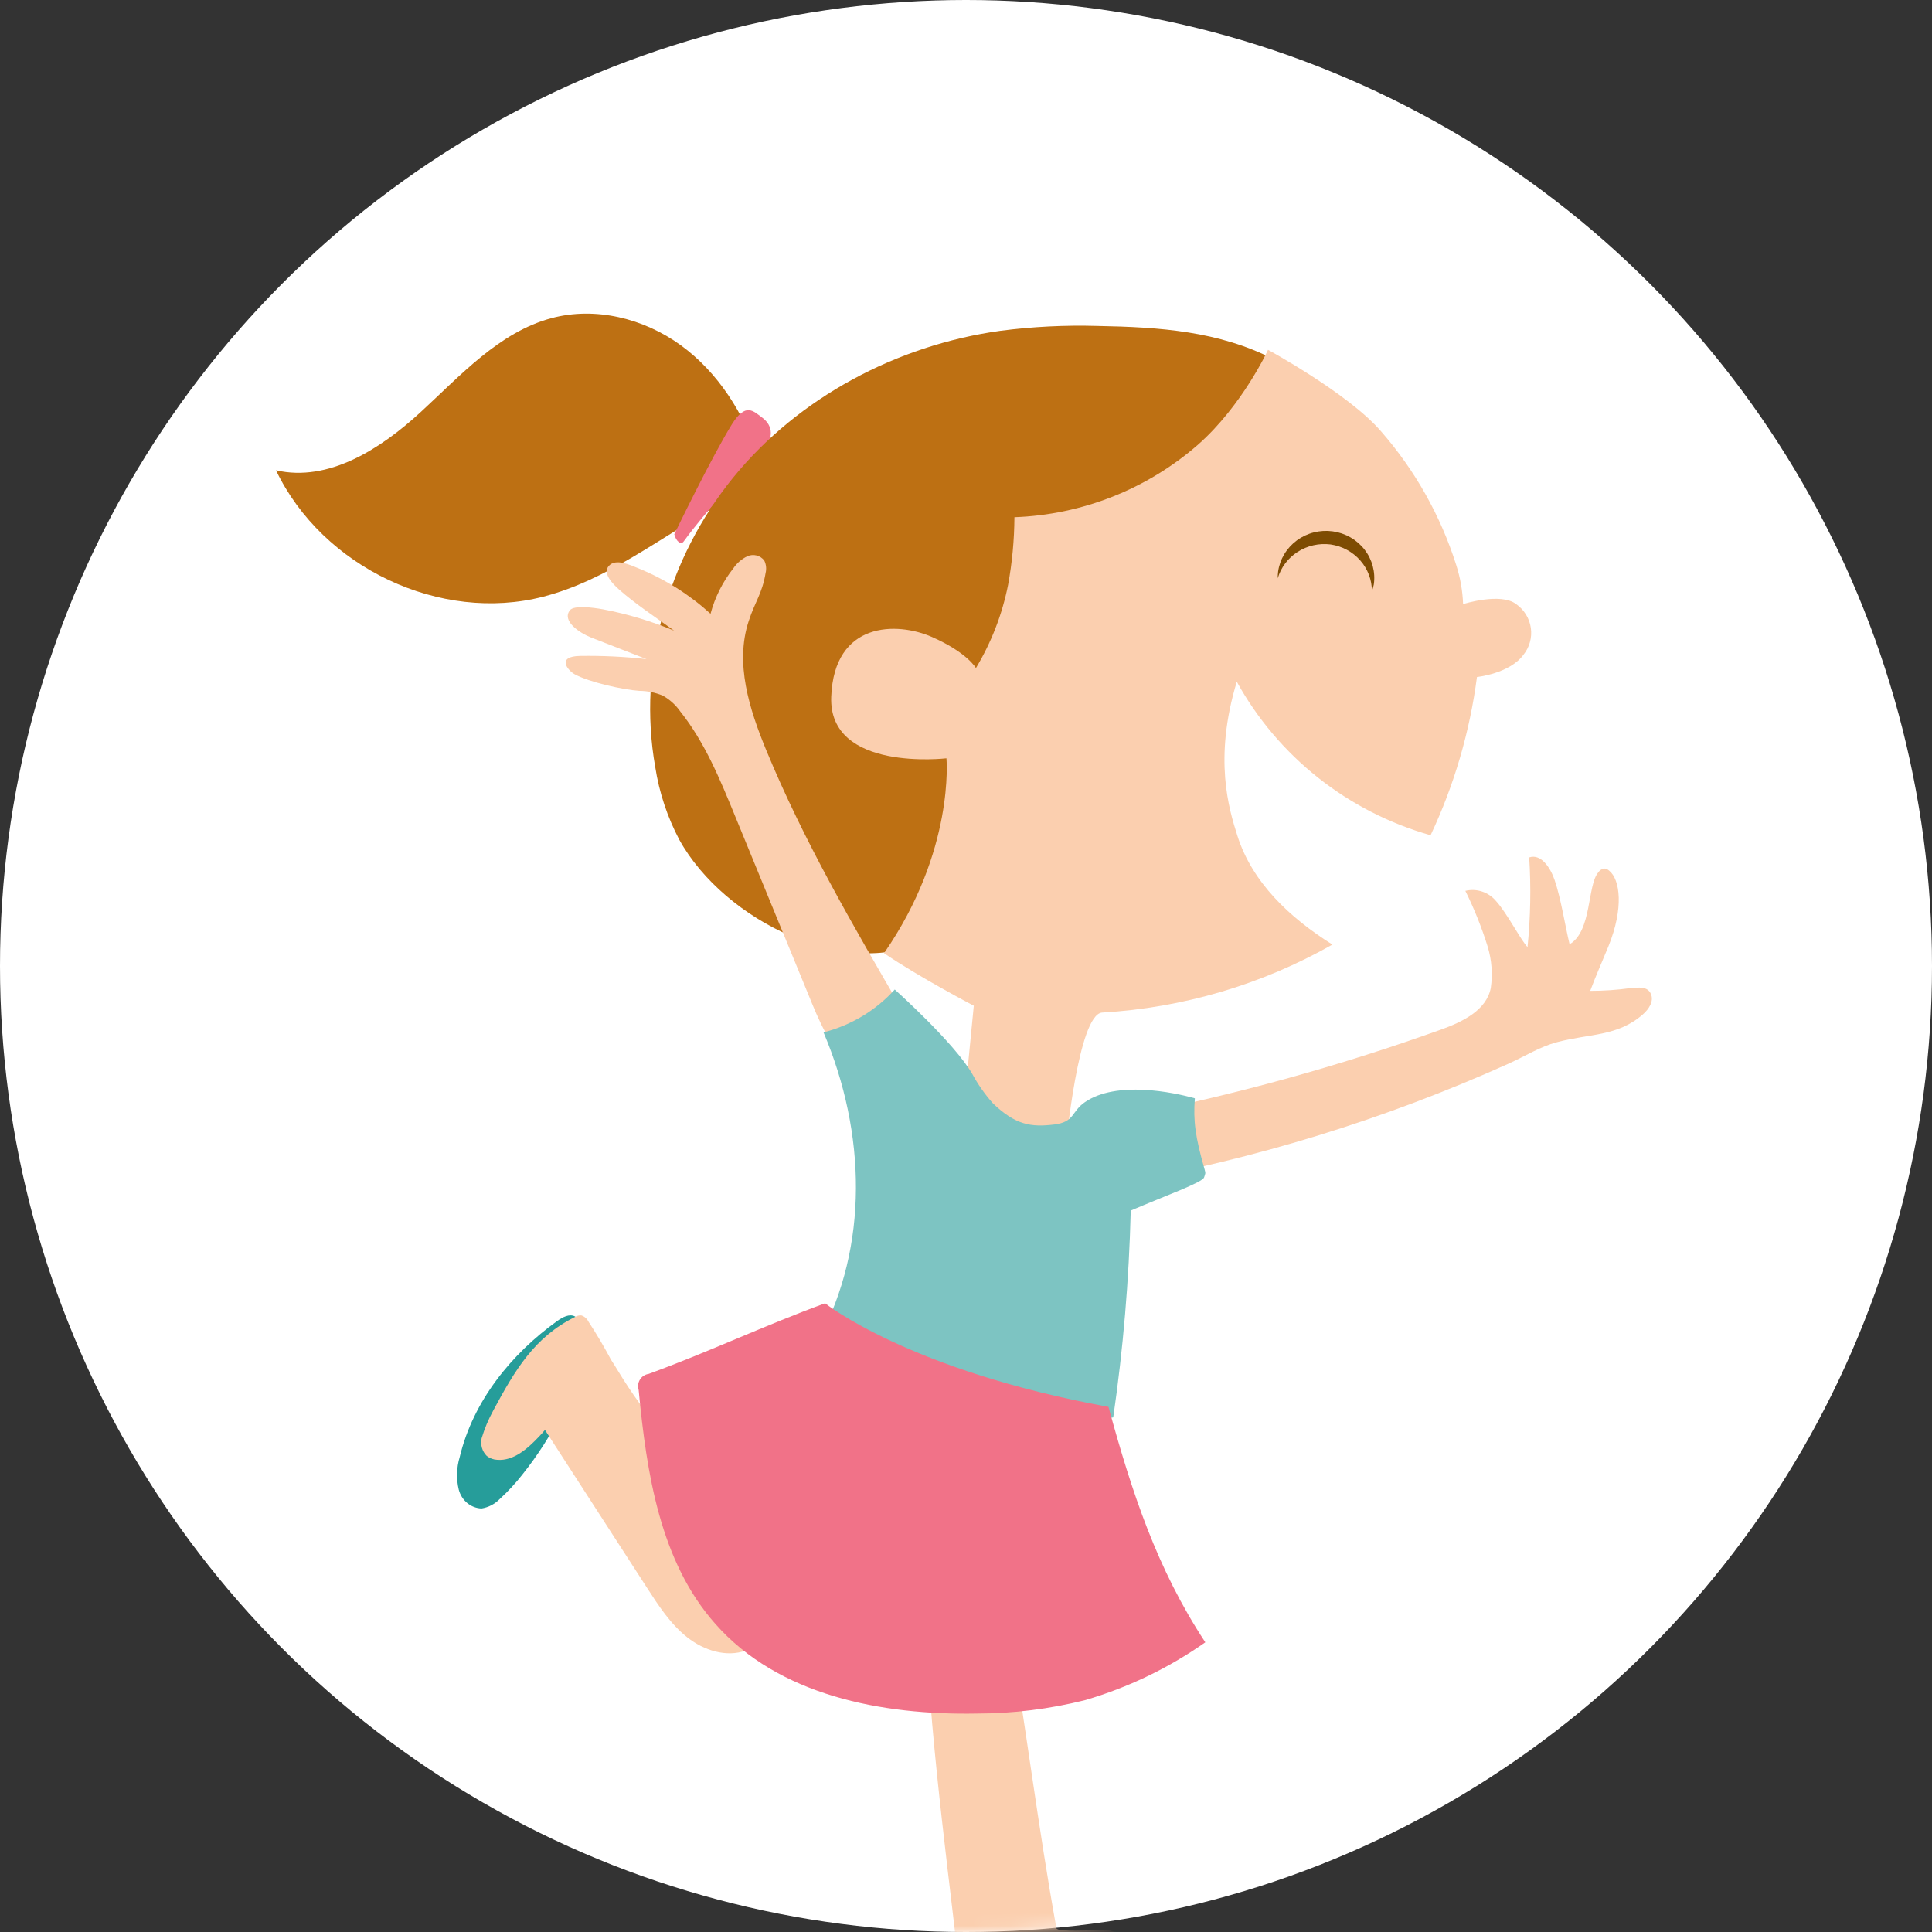 <svg width="154" height="154" viewBox="0 0 154 154" fill="none" xmlns="http://www.w3.org/2000/svg">
<rect x="0" y="0" width="154" height="154" fill="#333333" stroke="none"/>
<circle cx="77" cy="77" r="77" fill="white"/>
<mask id="mask0" mask-type="alpha" maskUnits="userSpaceOnUse" x="0" y="0" width="154" height="154">
<circle cx="77" cy="77" r="77" fill="white"/>
</mask>
<g mask="url(#mask0)">
<path d="M77.027 156.454C76.79 157.242 76.773 158.072 76.976 158.868C77.155 159.482 78.117 159.638 78.625 159.664C80.754 159.761 82.586 159.486 84.706 159.291C87.454 159.037 90.477 158.681 92.409 156.835C93.023 156.251 93.49 155.302 92.959 154.65C92.583 154.286 92.069 154.072 91.525 154.053C89.591 153.794 87.621 153.892 85.728 154.341C82.939 155.001 80.324 156.416 77.448 156.484L77.027 156.454Z" fill="#269D9A"/>
<path d="M88.022 153.839C87.051 153.839 84.267 154.028 84.208 153.701C82.752 145.676 81.754 137.481 80.385 129.437C80.358 129.125 80.254 128.824 80.081 128.564C79.865 128.33 79.583 128.17 79.273 128.104C78.525 127.898 77.737 127.882 76.981 128.058C76.225 128.233 75.523 128.595 74.938 129.111L73.949 131.133C73.976 137.6 76.094 153.131 76.444 156.873C76.511 157.581 77.35 157.765 77.75 157.76C81.559 157.705 85.21 157.204 88.634 155.416C88.97 155.241 89.342 154.956 89.342 154.593C89.319 154.028 88.58 153.849 88.022 153.839Z" fill="#FBCFAF"/>
<path d="M47.013 106.653C46.415 106.292 46.441 105.265 45.83 104.936C45.391 104.695 44.837 104.996 44.415 105.297C40.779 107.908 37.714 111.658 36.641 116.153C36.389 116.99 36.363 117.885 36.567 118.736C36.677 119.158 36.913 119.532 37.24 119.803C37.566 120.073 37.967 120.227 38.382 120.241C38.931 120.155 39.441 119.89 39.838 119.482C40.491 118.885 41.096 118.232 41.645 117.528C44.064 114.498 45.846 110.962 46.872 107.153" fill="#269D9A"/>
<path d="M63.29 125.749C62.698 122.522 59.677 120.517 57.207 118.489C54.074 115.908 51.388 112.792 49.264 109.276C49.087 108.985 48.902 108.686 48.708 108.391C48.153 107.351 47.552 106.33 46.902 105.341C46.843 105.223 46.763 105.119 46.664 105.034C46.565 104.949 46.451 104.887 46.328 104.85C46.156 104.84 45.984 104.884 45.836 104.976C42.607 106.573 41.058 109.191 39.32 112.428C38.934 113.132 38.622 113.876 38.389 114.648C38.335 114.899 38.344 115.161 38.416 115.407C38.488 115.653 38.621 115.876 38.8 116.053C39.04 116.242 39.33 116.35 39.631 116.363C40.936 116.47 42.061 115.473 42.986 114.489C43.149 114.32 43.303 114.147 43.438 113.978L51.567 126.555C52.497 127.993 53.45 129.459 54.777 130.508C56.105 131.557 57.898 132.133 59.474 131.557C60.533 131.083 61.457 130.335 62.156 129.384C62.582 128.925 62.922 128.388 63.159 127.801C63.381 127.142 63.427 126.433 63.29 125.749Z" fill="#FBCFAF"/>
<path d="M60.457 36.494C59.321 32.971 57.245 29.698 54.288 27.537C51.331 25.377 47.449 24.415 43.933 25.367C39.781 26.489 36.713 29.926 33.519 32.861C30.325 35.797 26.183 38.45 22 37.488C25.713 45.237 35.102 49.686 43.32 47.557C48.37 46.249 52.615 42.871 57.187 40.296C58.726 39.421 60.547 38.254 60.479 36.458" fill="#BD7013"/>
<path d="M53.747 42.585C53.89 43.154 54.286 43.468 54.499 43.154C56.357 40.608 58.78 38.11 60.89 35.78C61.595 34.994 61.708 33.988 60.742 33.278C60.038 32.761 59.437 32.064 58.337 33.825C56.631 36.596 53.747 42.585 53.747 42.585Z" fill="#F17288"/>
<path d="M101.443 28.566L101.849 28.934C98.247 37.553 92.261 46.001 87.202 53.852C82.659 60.903 81.08 71.125 73.565 75.01C67.629 78.082 57.781 73.51 54.142 66.926C53.189 65.113 52.543 63.159 52.229 61.141C50.796 53.057 53.229 44.478 58.434 38.078C63.639 31.678 71.492 27.515 79.737 26.369C82.31 26.036 84.906 25.907 87.499 25.983C92.435 26.073 97.137 26.392 101.516 28.633" fill="#BD7013"/>
<path d="M120.85 48.152C119.622 47.205 116.623 48.152 116.623 48.152C116.584 47.097 116.401 46.051 116.078 45.044C114.837 41.116 112.793 37.483 110.073 34.371C107.491 31.374 101.074 27.886 101.074 27.886C101.074 27.886 99.023 32.339 95.485 35.452C91.428 38.99 86.261 41.031 80.86 41.227C80.849 43.04 80.679 44.849 80.352 46.633C79.887 48.968 79.021 51.206 77.792 53.251C77.792 53.251 77.109 52.02 74.3 50.779C71.491 49.539 66.489 49.525 66.257 55.539C66.026 61.553 75.441 60.445 75.441 60.445C75.441 60.445 76.125 67.809 70.466 75.979C73.237 77.874 77.621 80.167 77.621 80.167L76.804 88.547L84.962 91.38C84.962 91.38 85.941 80.853 87.849 80.712C94.308 80.334 100.592 78.479 106.207 75.293C102.816 73.16 99.813 70.359 98.626 66.597C97.966 64.514 96.718 60.482 98.585 54.34C100.214 57.291 102.418 59.893 105.07 61.994C107.722 64.094 110.768 65.653 114.032 66.578C115.912 62.587 117.158 58.333 117.728 53.965C117.728 53.965 120.319 53.695 121.423 52.207C121.666 51.908 121.845 51.563 121.948 51.194C122.052 50.824 122.077 50.437 122.024 50.057C121.97 49.677 121.838 49.312 121.636 48.984C121.434 48.656 121.167 48.373 120.85 48.152Z" fill="#FBCFAF"/>
<path d="M89.801 88.98C98.308 87.312 106.681 85.003 114.85 82.073C116.549 81.462 118.483 80.547 118.831 78.751C118.991 77.65 118.907 76.528 118.586 75.465C118.109 73.934 117.513 72.445 116.803 71.011C117.247 70.903 117.712 70.923 118.146 71.069C118.58 71.214 118.965 71.479 119.259 71.835C120.092 72.74 121.318 75.089 121.759 75.487C122 73.115 122.044 70.725 121.893 68.345C122.838 68.028 123.582 69.173 123.912 70.128C124.425 71.622 124.741 73.727 125.111 75.266C126.894 74.243 126.515 70.567 127.393 69.549C127.446 69.465 127.515 69.393 127.596 69.338C127.677 69.282 127.769 69.245 127.866 69.228C128.021 69.237 128.168 69.303 128.28 69.413C129.131 70.115 129.452 72.369 128.204 75.442C127.781 76.483 127.143 77.927 126.756 78.981C127.834 78.982 128.91 78.908 129.978 78.76C130.625 78.71 131.315 78.61 131.587 79.212C131.859 79.814 131.422 80.448 130.945 80.864C128.931 82.629 126.675 82.385 124.104 83.073C122.74 83.435 121.67 84.141 120.199 84.806C110.392 89.212 100.093 92.389 89.529 94.266L89.342 90.111" fill="#FBCFAF"/>
<path d="M72.025 80.695C68.055 73.886 64.071 67.055 61.067 59.773C59.725 56.509 58.573 52.877 59.674 49.521C60.194 47.917 60.746 47.342 61.025 45.678C61.11 45.342 61.072 44.987 60.918 44.676C60.765 44.478 60.55 44.337 60.307 44.275C60.063 44.214 59.806 44.235 59.576 44.335C59.12 44.553 58.732 44.888 58.452 45.305C57.606 46.377 56.988 47.608 56.637 48.923C54.966 47.404 53.039 46.186 50.944 45.324C50.196 45.011 49.086 44.501 48.538 45.099C47.99 45.696 48.85 46.547 49.337 46.983C50.628 48.133 52.258 49.199 53.73 50.266C51.915 49.511 50.026 48.944 48.093 48.574C47.215 48.413 45.729 48.234 45.423 48.648C44.773 49.489 46.166 50.445 47.141 50.827L51.533 52.537C49.778 52.342 48.011 52.257 46.245 52.284C44.322 52.312 45.251 53.443 45.817 53.751C46.964 54.376 49.639 54.978 50.972 55.07C51.61 55.073 52.241 55.202 52.829 55.447C53.383 55.758 53.859 56.188 54.222 56.706C56.182 59.171 57.398 62.127 58.587 65.032L64.489 79.407C65.102 80.911 66.346 84.101 67.893 84.584C69.439 85.067 70.679 82.603 71.83 81.43" fill="#FBCFAF"/>
<path d="M106.061 43.397C106.978 43.53 107.816 43.98 108.421 44.665C109.026 45.35 109.357 46.223 109.355 47.127C109.417 46.949 109.468 46.769 109.507 46.585C109.578 46.098 109.548 45.601 109.421 45.125C109.294 44.648 109.072 44.2 108.768 43.807C108.463 43.414 108.082 43.084 107.646 42.834C107.21 42.584 106.728 42.421 106.228 42.353C105.727 42.285 105.217 42.313 104.728 42.437C104.239 42.56 103.779 42.776 103.375 43.073C102.972 43.37 102.632 43.741 102.376 44.165C102.119 44.59 101.951 45.059 101.881 45.547C101.858 45.729 101.847 45.912 101.848 46.096C102.103 45.23 102.668 44.481 103.441 43.986C104.214 43.491 105.143 43.282 106.061 43.397Z" fill="#7E4C02"/>
<path d="M77.514 85.629C77.965 86.458 78.511 87.234 79.139 87.941C80.95 89.681 82.191 89.856 84.015 89.637C85.686 89.435 85.373 88.608 86.487 87.847C88.995 86.129 93.504 87.055 95.242 87.548C95.106 89.337 95.274 90.621 96.025 93.233C96.116 93.542 96.075 93.546 95.976 93.855C95.844 94.253 92.902 95.309 90.131 96.495C89.995 102.012 89.53 107.516 88.737 112.979C84.605 113.8 80.337 113.661 76.268 112.575C72.199 111.488 68.442 109.482 65.291 106.716C69.243 99.313 69.048 90.339 65.644 82.287C67.837 81.73 69.813 80.542 71.321 78.874C71.321 78.874 76.097 83.141 77.514 85.629Z" fill="#7DC4C2"/>
<path d="M65.768 103.886C60.919 105.658 56.555 107.743 51.706 109.514C51.565 109.533 51.429 109.584 51.309 109.662C51.19 109.74 51.088 109.843 51.012 109.965C50.935 110.087 50.887 110.224 50.868 110.366C50.85 110.509 50.863 110.654 50.907 110.792C51.542 117.425 52.607 124.473 57.026 129.446C62.053 135.147 70.279 136.73 77.883 136.587C80.781 136.584 83.667 136.226 86.479 135.521C89.906 134.524 93.148 132.965 96.076 130.908C92.223 125.064 90.208 118.915 88.357 112.143C72.49 109.256 65.768 103.886 65.768 103.886Z" fill="#F17288"/>
</g>
</svg>
